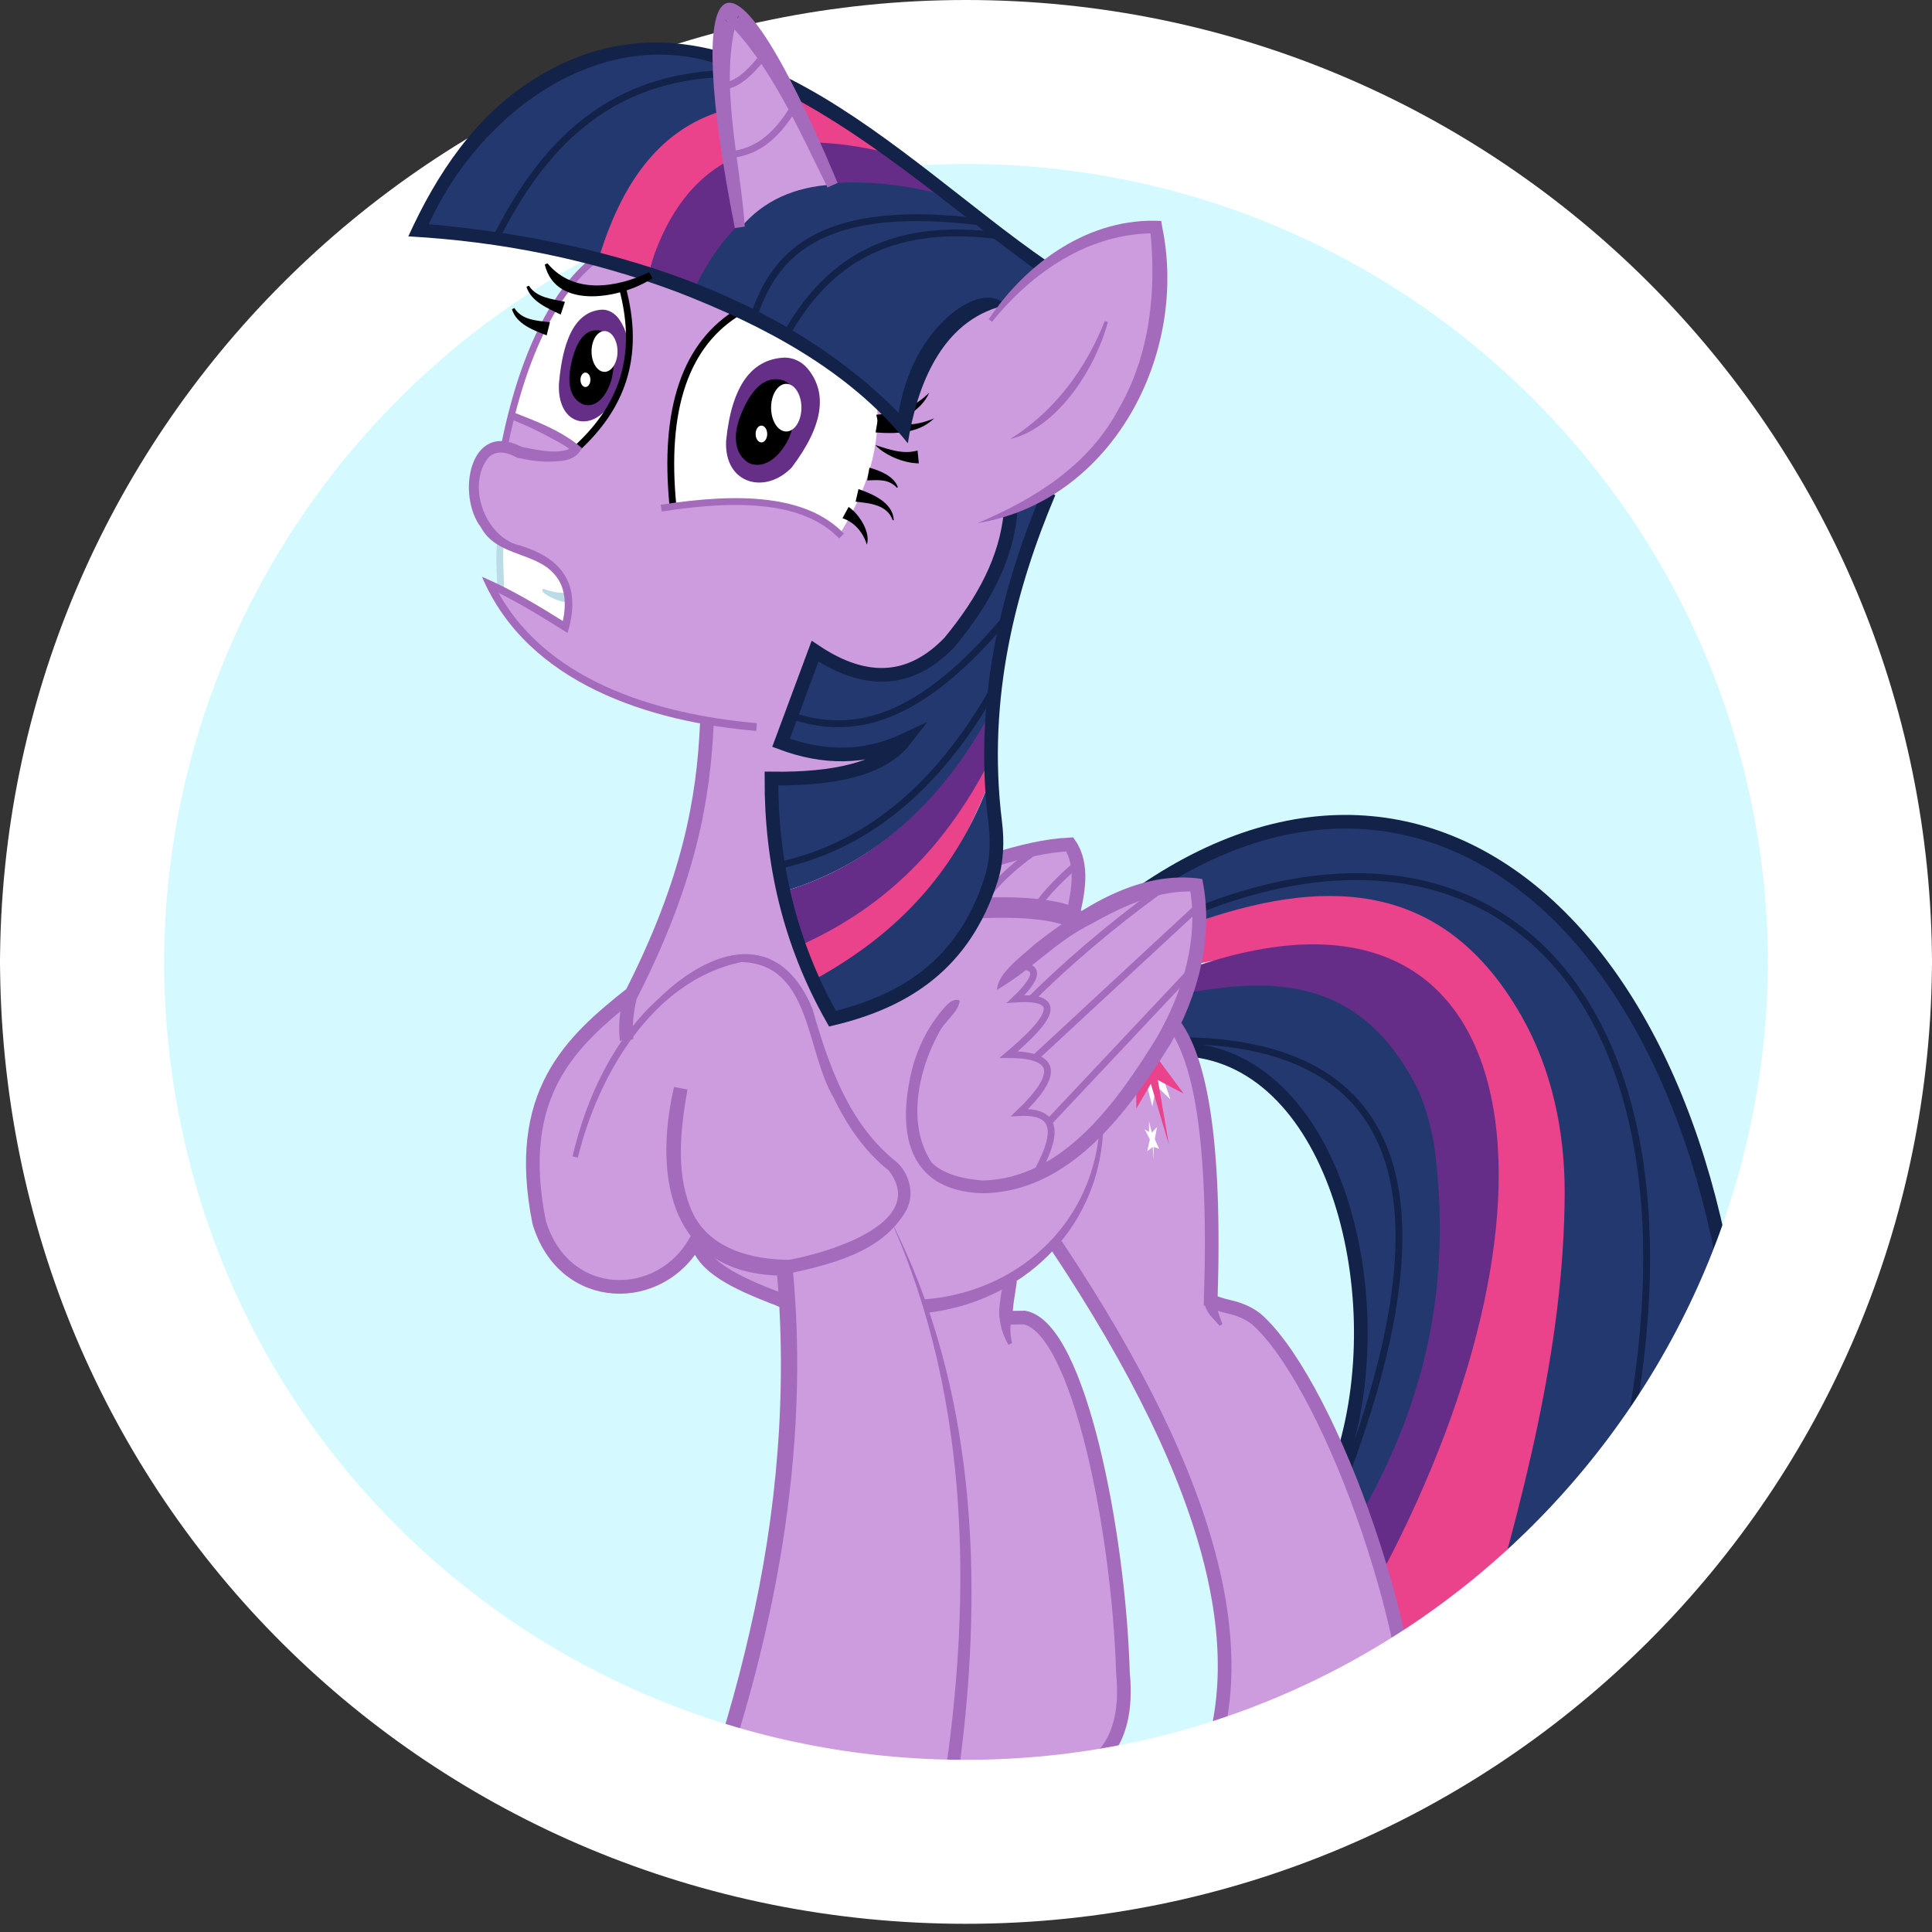 <?xml version="1.0" encoding="UTF-8"?><svg xmlns="http://www.w3.org/2000/svg" viewBox="0 0 70.694 70.694"><rect x="0" y="0" width="70.694" height="70.694" fill="#333333" stroke="none"/><defs><style>.d{fill:#652d87;}.e{fill:#fff;}.f{stroke-width:.75px;}.f,.g,.h,.i,.j,.k,.l,.m{fill:none;stroke-miterlimit:10;}.f,.g,.m{stroke:#a46bbd;}.g,.h{stroke-width:.5px;}.h,.l{stroke:#132248;}.n{fill:#d4f9ff;}.o{fill:#a46bbd;}.p{fill:#132248;}.i{stroke:#b9dce6;}.i,.j,.l,.m{stroke-width:.25px;}.q{fill:#243870;}.j{stroke:#000;}.r{fill:#ea428b;}.s{fill:#652e87;}.k{stroke:#fff;stroke-width:6px;}.t{fill:#b9dce6;}.u{fill:#cc9cdf;}</style></defs><g id="a"><circle class="n" cx="35.245" cy="35.038" r="31.158"/><path class="k" d="M3,35.347C3,17.482,17.482,3,35.347,3s32.347,14.482,32.347,32.347"/></g><g id="b"><path class="u" d="M42.302,8.317c.918,4.128-.738,7.638-5.324,10.445-1.283,4.936-3.489,7.151-7.155,5.066l-1.245,3.351c1.393,.603,2.919,.467,4.522-.096-1.169,1.055-2.764,1.561-4.873,1.404,.058,3.271,.855,6.174,2.234,8.787,2.281-.673,4.355-1.637,5.395-4.048,.733-1.739,.796-2.17,3.222-2.441,.545,.307,.403,2.154,.255,2.943,1.603-.813,3.129-1.4,4.436-1.347,.454,1.249-.203,3.196-.912,5.177,1.263,.997,1.572,5.145,1.631,10.118,3.398-.199,7.565,12.801,7.196,17.618-.496,1.235-6.702,1.235-7.787,0,1.939-4.888,.57-11.24-5.088-19.49-.237-.195-.387-.119-.513,.031-1.486,.711-1.784,1.52-1.428,2.384,2.092-1.838,6.237,14.04,3.281,16.221-1.392,1.038-3.218,1.048-5.311,.427,.092,1.44-.251,2.559-1.452,3.043-2.565,.651-5.074,1.015-7.311-.019-.724-.204-.714-.824-.252-1.701,1.917-4.341,2.899-10.437,3.002-18.186-.889-.489-1.98-1.178-3.538-2.327-5.028,4.939-8.73-4.966-2.426-9.122,1.667-3.056,2.953-6.292,3.005-10.109-3.982-.875-6.798-2.456-7.936-5.053l2.755,1.553c.512-1.809-.38-2.505-1.378-2.723-2.063-.45-2.483-2.859-1.312-3.798,.152-.139,.728-.326,.66-1.018,.533-2.713,1.631-4.661,3.243-5.913,4.761,.606,8.125,2.898,11.225,6.388,.042-2.382,.848-3.9,3.107-4.605,1.894-1.887,3.907-2.952,6.072-2.959Z"/><path class="e" d="M24.626,18.53c-.212-3.755,.495-6.261,2.451-7.069,1.715,.706,3.378,1.786,5.001,3.154,.17,1.701-.355,3.338-1.356,4.931-1.779-1.302-3.852-1.485-6.097-1.015Z"/><path class="e" d="M22.759,10.474c.775,2.461-.043,4.35-1.67,5.949-.708-.464-1.467-.894-2.379-1.224,.502-1.814,1.055-3.568,2.112-4.728,.522,.224,1.161,.237,1.937,.003Z"/><path class="s" d="M21.992,11.333c.257-.022,.507,.12,.671,.359,.537,.786,.435,1.845-.43,3.228-.709,.904-1.844,.561-1.781-.875,.156-1.843,.71-2.639,1.539-2.712Z"/><path class="s" d="M28.648,13.088c.346-.025,.685,.134,.906,.402,.725,.879,.588,2.062-.58,3.609-.957,1.011-2.489,.628-2.404-.979,.211-2.06,.959-2.95,2.078-3.032Z"/><path d="M27.067,15.281c.43-1.133,.977-1.558,1.609-1.358,.702,.319,.513,1.321,.176,2.146-.354,.694-.894,1.093-1.428,.886-.566-.326-.597-1.015-.356-1.674Z"/><path d="M20.875,13.437c.192-1.009,.567-1.433,1.088-1.339,.592,.186,.572,1.055,.413,1.793-.189,.628-.561,1.03-1.007,.918-.528-.209-.598-.787-.494-1.372Z"/><ellipse class="e" cx="28.77" cy="14.917" rx=".555" ry=".872"/><ellipse class="e" cx="27.861" cy="15.881" rx=".212" ry=".308"/><ellipse class="e" cx="22.12" cy="12.86" rx=".475" ry=".747"/><ellipse class="e" cx="21.422" cy="13.897" rx=".182" ry=".264"/><polygon class="e" points="42.825 40.227 42.477 39.193 42.129 39.554 42.825 40.227"/><polygon class="e" points="42.165 40.485 42.339 39.608 41.942 39.608 42.165 40.485"/><polygon class="r" points="42.368 38.743 43.314 40.019 42.368 39.519 42.77 41.881 42.111 39.657 41.579 40.562 41.579 39.627 42.368 38.743"/><path class="r" d="M23.744,9.913l-2.022-.467c1.176-4.73,3.999-6.598,8.485-5.577l2.617,1.79c-2.473-.389-8.129,.748-9.08,4.254Z"/><path class="r" d="M36.263,27.737l.015,.659c-1.517,4.024-3.757,6.472-6.529,7.477l-.518-1.285c3.09-1.437,5.34-3.827,7.032-6.851Z"/><path class="r" d="M50.566,57.553l.97,4.33,2.693-1.339c7.733-20.439,1.787-31.231-10.195-26.886l-.34,1.631c12.823-2.614,13.066,6.758,6.872,22.265Z"/><path class="d" d="M25.374,10.645l-1.63-.732c1.132-3.786,3.748-5.611,9.002-4.254l1.948,1.464c-4.444-.382-7.785,.565-9.32,3.522Z"/><path d="M32.117,15.357c.765,.244,1.375,.248,2.064-.051-.543,.55-1.419,.58-2.142,.517,0,0,.079-.466,.079-.466h0Z"/><path d="M32.066,15.175c.811-.062,1.399-.271,1.938-.81-.313,.72-1.136,1.057-1.839,1.272,0,0-.1-.462-.1-.462h0Z"/><path class="d" d="M49.794,55.425l.772,2.128c7.311-13.81,5.363-26.309-6.78-22.206l-.403,.997c10.214-.904,11.046,6.63,6.411,19.081Z"/><path class="d" d="M36.331,25.936l-.068,1.801c-1.824,3.613-4.25,5.627-6.971,6.851l-.628-1.966c2.885-.837,5.51-2.842,7.667-6.687Z"/><path class="q" d="M36.277,28.396c-1.031,2.908-2.905,5.51-6.529,7.477l.713,1.401c4.149-.601,6.878-4.25,5.816-8.878Z"/><path class="q" d="M38.34,18.126c-.571,.332-1.022,.541-1.361,.636-1.568,6.229-4.189,6.604-7.155,5.066l-1.245,3.351c1.347,.522,2.796,.693,4.522-.096-.719,.964-2.339,1.435-4.873,1.404l.437,4.136c3.109-.922,5.702-3.063,7.667-6.687,.039-2.966,.908-5.455,2.008-7.81Z"/><path class="q" d="M54.046,60.634l5.044-2.509,2.298-8.872-.468,7.809,2.83-1.83c.404-17.957-9.295-30.581-21.928-22.609l1.95-.242,.263,1.277c4.73-1.601,8.872-1.307,11.619,3.487,1.128,1.969,1.605,4.238,1.599,6.507-.016,5.624-1.539,11.301-3.206,16.983Z"/><path class="q" d="M49.095,53.421l.699,2.004c2.099-3.679,3.357-7.862,2.73-13.179-.099-.839-.36-1.863-.757-2.608-2.03-3.809-5.072-3.904-8.384-3.294l-.525,1.213,.797,1.142c3.754-.293,7.477,6.213,5.44,14.721Z"/><path class="q" d="M25.374,10.645c1.402-2.998,3.787-4.949,9.404-3.458l3.382,2.566-1.443,1.387c-2.201,.027-2.881,2.337-3.649,4.517-1.892-2.038-4.52-3.674-7.694-5.013Z"/><path class="q" d="M26.327,2.093c-7.052-.931-9.005,2.72-11.003,6.33,2.205-.002,4.399,.278,6.575,1.07,.99-3.324,2.625-4.896,4.63-5.468-.263-.553-.441-1.146-.201-1.931Z"/><path class="m" d="M21.721,9.534c-1.351,1.074-2.611,3.364-3.296,6.959"/><path class="e" d="M18.368,19.843c-.15,.345-.196,.87-.046,1.735,.759,.382,1.548,.841,2.363,1.366,.213-.624,.215-1.277-.265-1.999-.559-.548-1.248-.909-2.052-1.103Z"/><path class="g" d="M39.19,33.728c.273-1.047,.467-2.073-.048-2.831-.9,.046-1.764,.26-2.769,.566"/><path class="m" d="M37.919,33.206c.328-.511,.88-1.065,1.545-1.639"/><path class="m" d="M37.882,31.136c-.705,.496-1.255,.991-1.652,1.487"/><path class="j" d="M27.077,11.384c-1.992,1.18-2.809,3.562-2.451,7.146"/><path class="f" d="M39.481,33.728c-.476-.441-2.072-.578-3.625-.501"/><path class="j" d="M21.089,16.423c1.601-1.466,2.399-3.3,1.67-5.949"/><path class="l" d="M28.759,12.255c1.439-2.539,3.65-4.219,7.924-3.606"/><path class="l" d="M27.571,11.624c.774-2.453,2.61-4.235,8.445-3.485"/><path class="l" d="M18.148,8.712c1.863-3.681,4.534-6.382,9.759-5.989"/><path class="t" d="M20.802,21.977c-.085,.129-.404-.026-.537-.068-.122-.06-.532-.245-.394-.366,.235,.077,.455,.149,.695,.146,.077,.026,.146-.069,.224,.039l.013,.25h0Z"/><path class="l" d="M49.28,53.867c3.022-8.124,3.397-15.647-5.965-15.79"/><path class="i" d="M18.322,19.809c-.072,.521-.014,1.124,0,1.77"/><path class="p" d="M36.709,11.189c-2.258,.559-3.159,2.926-3.491,5.031-2.13-2.662-5.287-4.317-8.43-5.532-3.15-1.187-6.489-1.857-9.847-2.038,1.022-2.255,2.462-4.444,4.645-5.783,6.916-4.29,13.377,3.014,18.722,6.685-0,0-.295,.404-.295,.404-3.758-2.707-7.237-6.015-11.653-7.583-4.587-1.563-9.103,2.024-10.81,6.157-0-0-.212-.356-.212-.356,6.455,.525,13.385,2.451,17.924,7.326,0-.003-.449,.138-.442,.127,.141-1.644,.856-3.337,2.235-4.327,.455-.297,1.139-.631,1.67-.209,0,0-.016,.098-.016,.098h0Z"/><path class="h" d="M38.385,18.019c-1.412,3.343-2.544,7.443-1.97,12.071,.087,.701,.063,1.421-.152,2.094-.992,3.107-3.157,4.457-5.801,5.09-1.576-2.778-2.243-5.721-2.234-8.787,2.314,.031,4.057-.351,4.873-1.404-1.462,.684-2.972,.678-4.522,.096l1.245-3.351c1.934,1.295,3.552,1.094,4.915-.319,1.265-1.525,2.078-3.067,2.24-4.747"/><path class="h" d="M43.461,38.407c5.437,.442,7.564,9.102,5.634,15.014"/><path class="l" d="M57.982,58.676c6.384-19.5-1.471-30.248-13.914-25.47"/><path class="h" d="M51.536,61.882l7.553-3.757,2.298-8.872-.468,7.809,2.83-1.83c.447-19.269-10.404-30.511-21.928-22.609"/><path class="o" d="M32.584,44.634c3.112,6.057,3.406,13.159,2.551,19.811-.199,1.136-.094,2.455-1.042,3.296-.487,.437-1.064,.588-1.603,.777-2.248,.638-4.712,.373-6.824-.552-.625-.46-.336-1.301-.106-1.846,.745-2.108,1.381-4.253,1.875-6.43,1.006-4.348,1.384-8.842,.98-13.279l.284,.266c-4.143,.003-4.811-3.543-4.035-6.905-0,0,.491,.094,.491,.094-.246,1.412-.432,2.97,.105,4.315,.574,1.5,2.239,1.933,3.716,1.916-0,0,.025,.258,.025,.258,.657,6.775-.656,13.583-2.932,19.945-.133,.452-.467,.91-.066,1.252,2.097,.947,7.936,1.615,8.41-1.509,1.17-7.128,1.171-14.718-1.827-21.407h0Z"/><path class="o" d="M28.659,46.135c1.416-.217,5.384-1.338,3.857-3.308-.866-.679-1.54-1.669-2.014-2.664-1.019-1.705-.819-4.886-3.367-4.96-3.245,.663-5.248,4.124-5.992,7.157,0,0-.194-.045-.194-.045,.509-2.166,1.498-4.3,3.197-5.818,1.89-1.819,4.348-2.538,5.58,.407,.591,2.073,1.336,4.237,3.085,5.618,.453,.416,.676,1.161,.352,1.763-.882,1.563-2.822,1.991-4.41,2.34-0-0-.095-.491-.095-.491h0Z"/><path class="g" d="M25.866,26.445c-.119,2.733-.62,5.749-2.809,10.021-.161,.681-.175,1.174-.126,1.588"/><path class="g" d="M23.116,36.352c-2.24,1.768-4.329,3.675-3.388,8.37,.911,3.042,4.458,3.025,5.736,.672,.039-.072,.048,.07,.073,.147,.305,.937,1.644,1.506,3.269,2.116"/><path class="o" d="M33.814,47.547c3.366-.258,6.07-2.667,6.403-6.086,0,0,.142,.018,.142,.018-.216,3.557-2.983,6.165-6.471,6.563,0,0-.073-.494-.073-.494h0Z"/><path class="u" d="M27.111,8.317c.805-.947,1.923-1.489,3.404-1.564-1.026-2.554-2.232-4.674-3.668-6.236-.786,1.637-.466,4.493,.264,7.8Z"/><path class="g" d="M34.812,65.056c4.118,.732,6.645-.124,6.277-3.866-.149-5.096-1.608-12.574-3.596-12.979l-.625,.008c-.137-.107,.007-.734,.093-1.364"/><path class="o" d="M36.897,49.203c-.208-.355-.338-.786-.332-1.234l.495,.069c-.11,.343-.119,.728-.028,1.112l-.135,.054h0Z"/><path class="g" d="M38.635,45.542c6.063,9.084,7.31,15.374,5.262,19.752-.447,1.161,7.436,1.225,7.787,0,.475-4.85-2.938-14.402-5.609-16.935-.296-.281-.684-.447-1.082-.537-.296-.067-.513-.141-.692-.219,.195-5.974-.397-9.098-1.511-10.33"/><path class="o" d="M44.549,47.644c-.082,.166,.105,.591,.182,.805,0,0-.103,.067-.103,.067-.259-.316-.521-.463-.573-.95,0-0,.494,.078,.494,.078h0Z"/><path class="o" d="M35.118,36.608c-.032,.423-.581,.771-.784,1.224-.75,1.369-1.148,3.336-.252,4.696,.443,.464,1.252,.62,1.878,.669,2.957-.072,4.957-2.936,6.379-5.252,.958-1.67,1.536-3.616,1.187-5.508-.016-.041,.206,.201,.206,.191-1.328-.083-2.665,.536-3.817,1.186-1.287,.638-2.189,1.685-3.431,2.402,.002-.596,.95-1.266,1.374-1.66,1.725-1.353,3.826-2.743,6.132-2.393,.44,2.096-.149,4.257-1.17,6.053-1.525,2.443-3.681,5.424-6.882,5.447-2.813-.098-3.128-2.35-2.543-4.622,.204-.738,.555-1.448,1.048-2.037,.139-.167,.391-.506,.675-.396h0Z"/><path class="m" d="M42.368,32.623c-1.724,1.261-3.265,2.573-4.641,3.931"/><line class="m" x1="37.882" y1="38.7" x2="43.786" y2="33.227"/><line class="m" x1="38.408" y1="41.03" x2="43.655" y2="35.452"/><path class="m" d="M37.882,43.006c.767-1.367,.958-2.373-.574-2.296,1.387-1.329,1.461-2.121-.399-2.121,1.466-1.242,2.137-2.16,.255-2.034,.832-.796,.863-1.187,.158-1.207"/><path class="o" d="M27.672,26.746c-3.897-.331-8.374-1.735-10.035-5.641,1.095,.468,2.125,1.093,3.121,1.721,0,0-.208,.082-.208,.082,.164-.612,.192-1.296-.182-1.792-.678-.941-2.179-.715-2.768-1.819-.904-1.167-.427-3.945,1.485-2.946,.308,.052,1.43,.355,1.858,0,0-0,.021,.176,.021,.176-.112-.11-.343-.244-.529-.352-.595-.333-1.222-.643-1.86-.877,0,0,.089-.26,.089-.26,.934,.37,1.85,.696,2.629,1.357-.257,.507-.781,.477-1.231,.499-.393-.005-.778-.061-1.161-.152-.36-.217-.784-.268-1.039,.014-.762,.975-.167,2.736,.985,3.153,.557,.148,1.344,.45,1.75,1.04,.479,.665,.383,1.507,.172,2.213-.949-.591-1.889-1.187-2.9-1.644,0,0,.185-.188,.185-.188,1.731,3.571,5.955,4.804,9.642,5.132,0,0-.025,.283-.025,.283h0Z"/><path class="m" d="M24.196,18.594c2.886-.453,5.29-.349,6.596,1.021"/><path class="o" d="M36.177,11.685c1.388-2.083,3.706-3.747,6.314-3.599-0-0,.031,.199,.031,.199,.977,4.675-1.824,10.047-6.754,10.858,2.064-.877,4.07-2.092,5.187-4.222,1.134-1.969,1.371-4.317,1.126-6.573,0,0,.219,.19,.219,.19-2.419-.029-4.52,1.401-6.001,3.239-0-0-.122-.093-.122-.093h0Z"/><path class="o" d="M26.889,8.344c-1.882-9.505-.465-11.739,3.76-1.65-0-0-.371,.165-.371,.165-1.051-2.123-2.082-4.501-3.756-6.154,.126,.24,.517,.123,.495-.144-.752,2.323,.072,5.292,.235,7.731,0,0-.362,.053-.362,.053h0Z"/><path class="m" d="M29.083,3.868c-.742,1.273-1.536,1.712-2.353,1.79"/><path class="m" d="M28,1.964c-.761,.992-1.23,1.199-1.61,1.167"/><path class="o" d="M40.54,11.783c-.471,1.737-1.856,3.874-3.577,4.284,1.622-1.021,2.765-2.555,3.462-4.323,0,0,.115,.039,.115,.039h0Z"/><path class="l" d="M36.413,25.122c-2.187,3.884-4.878,5.896-7.935,6.548"/><path class="l" d="M36.878,22.536c-3.289,3.973-5.745,4.388-7.929,3.646"/><path d="M23.873,10.182c-1.091,.723-3.531,1.205-3.94-.503,0-0,.1-.043,.1-.043,.949,1.143,2.508,.902,3.72,.327-0,0,.12,.219,.12,.219h0Z"/><path d="M31.053,18.549c.433,.299,.808,.972,.665,1.379-.144-.476-.481-.836-.892-.965l.227-.415h0Z"/><path d="M31.412,17.896c.518,.181,1.261,.491,1.293,1.135,0,0-.04,.007-.04,.007-.196-.57-.836-.624-1.358-.681,0,0,.106-.461,.106-.461h0Z"/><path d="M31.813,17.112c.368,.104,.895,.302,1.041,.713,0-0-.034,.023-.034,.023-.309-.326-.662-.283-1.088-.27,0-0,.081-.466,.081-.466h0Z"/><path d="M33.62,16.955c-.569-.006-1.251-.305-1.591-.669,.512,.162,1.022,.349,1.546,.199,0,0,.045,.471,.045,.471h0Z"/><path d="M19.351,10.452c.287,.443,.81,.479,1.32,.592l-.155,.466c-.465-.223-1.08-.472-1.252-1.013,0,0,.087-.045,.087-.045h0Z"/><path d="M18.82,11.27c.282,.445,.794,.456,1.302,.523l-.118,.477c-.477-.179-1.11-.413-1.271-.955-0,0,.087-.045,.087-.045h0Z"/><polygon class="e" points="42.044 41.03 42.044 41.422 41.882 41.32 42.075 41.693 41.978 42.125 42.177 41.969 42.213 42.437 42.213 41.969 42.411 42.035 42.255 41.681 42.339 41.236 42.147 41.446 42.044 41.03"/></g><g id="c"><path class="k" d="M67.694,35.047c0,17.865-14.482,32.347-32.347,32.347S3,53.212,3,35.047"/></g></svg>